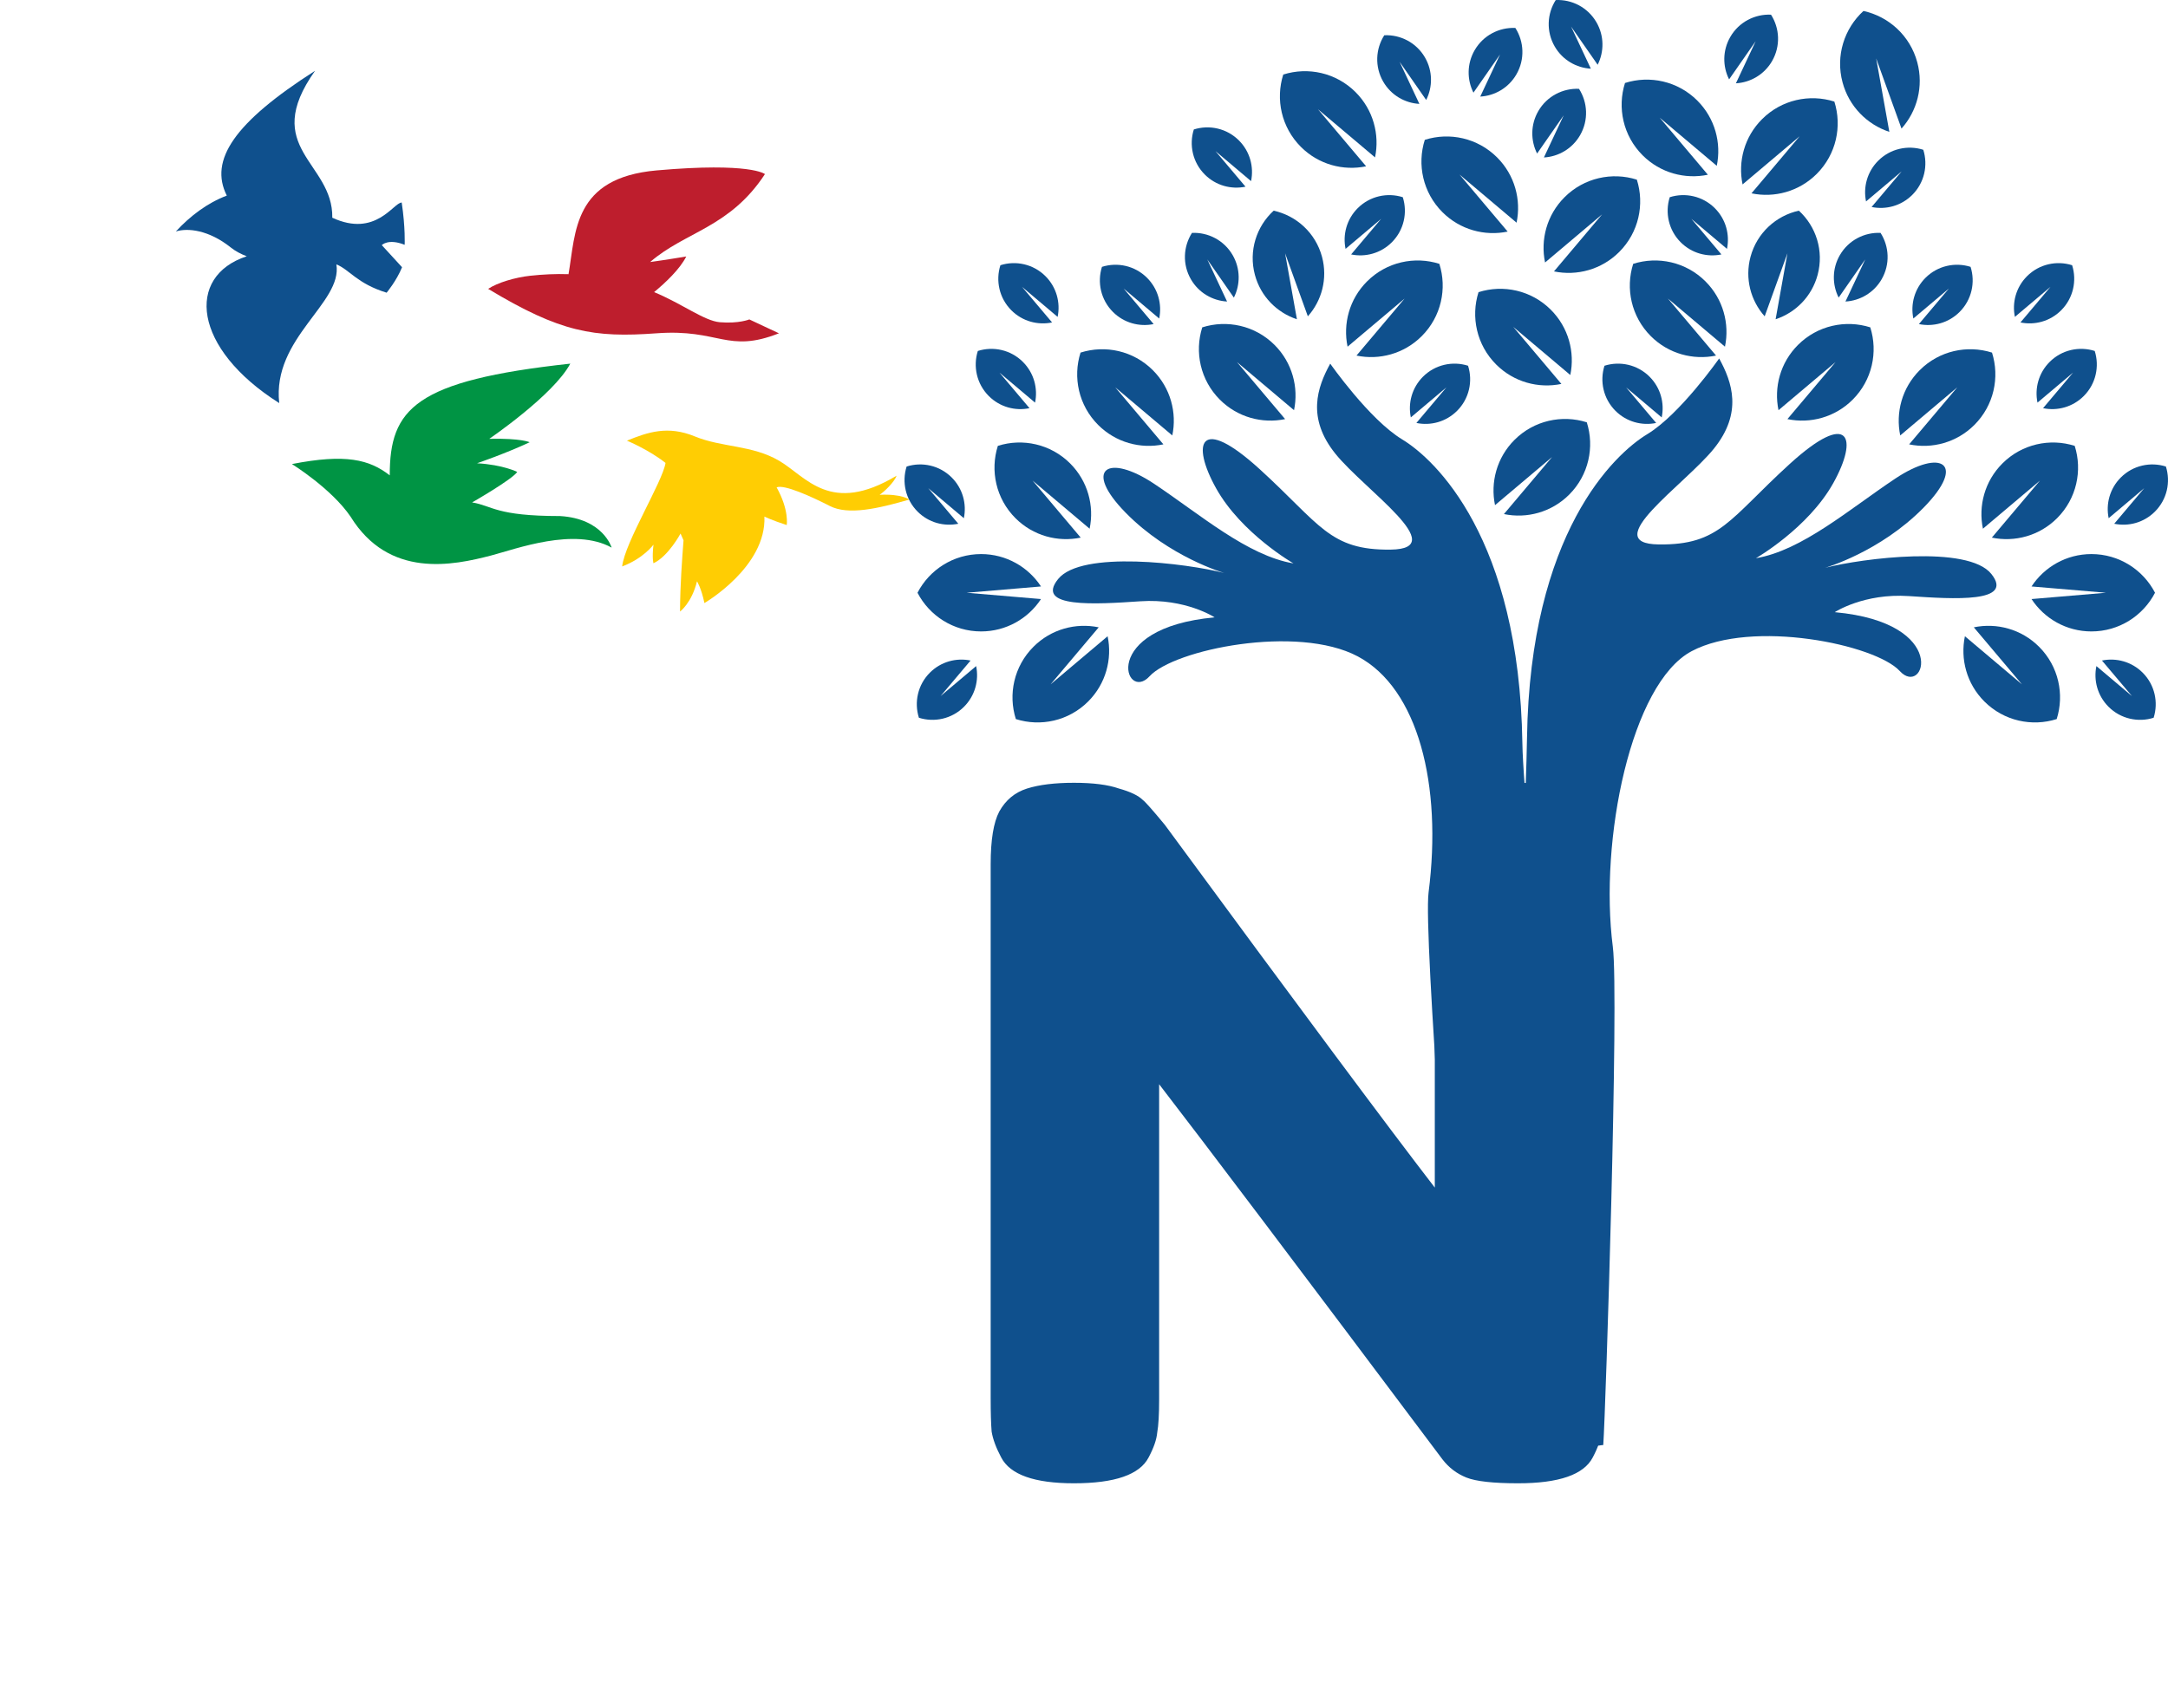 <svg width="453" height="357" viewBox="0 0 453 357" fill="none" xmlns="http://www.w3.org/2000/svg">
<path d="M301.6 169.6C302.933 167.2 304.867 165.6 307.4 164.8C309.933 164 313.067 163.6 316.8 163.6C320.667 163.6 323.733 163.933 326 164.6C328.4 165.267 330.133 166.067 331.2 167C332.4 167.933 333.267 169.333 333.8 171.2C334.6 173.333 335 176.733 335 181.4V292.4C335 295.6 334.867 297.933 334.6 299.4C334.467 300.867 333.867 302.6 332.8 304.6C330.933 308.2 325.733 310 317.2 310C312 310 308.4 309.6 306.4 308.8C304.4 308 302.733 306.733 301.4 305C271.4 265 251.667 238.867 242.2 226.6V292.4C242.2 295.6 242.067 297.933 241.8 299.4C241.667 300.867 241.067 302.6 240 304.6C238.133 308.2 232.933 310 224.4 310C216.133 310 211.067 308.2 209.2 304.6C208.133 302.6 207.467 300.8 207.2 299.2C207.067 297.6 207 295.267 207 292.2V180.6C207 175.533 207.6 171.867 208.8 169.6C210.133 167.2 212.067 165.6 214.6 164.8C217.133 164 220.4 163.6 224.4 163.6C228.4 163.6 231.533 164 233.8 164.8C236.2 165.467 237.867 166.267 238.8 167.2C239.333 167.6 240.867 169.333 243.4 172.4C271.533 210.667 290.333 235.933 299.8 248.2V180.6C299.8 175.533 300.4 171.867 301.6 169.6Z" fill="#0F508D"/>
<path d="M156.572 66.759C156.572 66.759 154.374 67.674 150.401 67.343C147.169 67.074 142.433 63.425 136.673 61.051C139.029 59.102 142.064 56.258 143.392 53.602C143.392 53.602 138.749 54.376 135.848 54.763C143.198 48.379 152.483 47.606 159.833 36.387C159.833 36.387 156.93 33.873 137.203 35.614C119.745 37.154 120.308 48.539 118.792 57.303C116.142 57.216 113.51 57.336 110.78 57.632C107.688 57.965 103.939 59.066 102 60.372C117.086 69.463 124.049 70.623 137.202 69.656C150.353 68.69 151.928 73.916 162.76 69.661L156.572 66.759Z" fill="#BE1E2D"/>
<path d="M183.789 103.41C184.676 102.856 186.895 100.748 187.338 99.418C173.474 107.736 168.484 99.64 162.827 96.313C157.171 92.985 150.85 93.54 145.193 91.211C139.537 88.882 135.324 90.324 130.998 92.098C130.998 92.098 135.572 93.982 139.061 96.753C138.454 100.682 130.543 113.375 130 118.383C134.436 116.719 136.543 113.836 136.543 113.836C136.21 116.719 136.543 117.717 136.543 117.717C139.649 116.276 142.199 111.507 142.199 111.507L142.82 112.921C142.519 116.981 142.13 121.902 142.088 127.81C142.088 127.81 144.528 126.035 145.638 121.488C145.638 121.488 146.524 122.874 147.19 126.035C147.19 126.035 160.166 118.494 159.723 107.958C159.723 107.958 161.276 108.734 164.381 109.732C164.381 109.732 164.936 106.627 162.274 101.858C163.826 101.192 169.482 103.743 173.364 105.739C177.246 107.736 183.456 106.294 190 104.408C190 104.408 188.447 103.189 183.789 103.41Z" fill="#FFCD03"/>
<path d="M84.554 51.163C84.554 51.163 84.729 47.621 83.936 42.331C82.216 42.319 78.524 49.719 69.432 45.502C69.634 33.877 54.329 31.04 65.822 14.803C48.925 25.602 43.665 33.482 47.389 40.879C43.367 42.393 39.754 45.12 36.744 48.376C39.225 47.595 43.625 48.053 48.232 51.731C49.188 52.494 50.322 53.089 51.558 53.56C38.762 57.749 40.257 72.813 58.344 84.243C56.833 70.615 71.625 63.312 70.284 55.251C73.037 56.352 74.582 59.262 80.785 61.172C80.785 61.172 82.874 58.668 84.008 55.848L79.776 51.232C79.776 51.232 81.106 49.787 84.554 51.163Z" fill="#0F508D"/>
<path d="M61 96.986C72.24 94.784 77.192 96.042 81.436 99.344C81.436 85.432 86.623 79.537 119.163 76C115.626 82.603 102.236 91.708 102.236 91.708C108.964 91.573 110.674 92.427 110.674 92.427C105.643 94.785 99.68 96.821 99.68 96.821C105.182 97.134 108.08 98.637 108.08 98.637C106.901 100.287 98.648 105.004 98.648 105.004C102.908 105.7 103.582 107.853 117.035 107.853C126.049 108.391 127.798 114.445 127.798 114.445C119.995 110.14 107.886 114.715 102.656 116.086C94.62 118.191 81.276 120.957 73.259 107.989C69.253 102.094 61 96.986 61 96.986Z" fill="#009444"/>
<path fill-rule="evenodd" clip-rule="evenodd" d="M310.983 305.339C307.838 303.607 305.827 300.426 305.535 296.848C303.735 274.786 297.374 195.259 298.5 186.5C301.379 164.107 296.34 143.899 283.703 137.181C271.067 130.463 245.316 135.741 240.197 141.34C235.079 146.938 229.481 131.263 253.793 129.024C253.793 129.024 247.715 125.025 238.278 125.665C228.841 126.304 216.205 127.105 221.083 121.027C225.961 114.948 247.955 117.746 255.792 119.746C255.792 119.746 244.357 116.468 235.24 107.191C226.122 97.913 231.561 94.714 241.158 101.112C250.755 107.51 260.672 116.148 270.268 117.747C270.268 117.747 259.392 111.509 254.114 102.072C248.835 92.635 250.594 86.557 263.231 98.073C275.867 109.59 277.786 115.028 290.582 114.868C303.378 114.708 285.145 102.391 279.066 94.874C272.989 87.357 275.228 80.958 277.947 76C277.947 76 286.106 87.675 292.983 91.834C299.861 95.993 317.457 112.467 318.097 155.332C318.356 172.697 329.013 262.77 331.835 293.697C332.315 298.95 328.901 303.439 324.607 306.501C320.738 309.261 320.363 310.504 310.983 305.339Z" fill="#0F508D"/>
<path fill-rule="evenodd" clip-rule="evenodd" d="M335 302C335.5 295 338.309 208.099 337 197.916C334.121 175.524 340.822 142.815 353.459 136.097C366.095 129.379 391.847 134.658 396.965 140.256C402.084 145.854 407.682 130.179 383.37 127.94C383.37 127.94 389.448 123.941 398.885 124.581C408.321 125.22 420.957 126.021 416.079 119.943C411.201 113.865 389.208 116.663 381.37 118.663C381.37 118.663 392.805 115.384 401.923 106.107C411.04 96.829 405.602 93.631 396.005 100.029C386.408 106.427 376.491 115.064 366.894 116.663C366.894 116.663 377.771 110.425 383.049 100.988C388.327 91.551 386.568 85.473 373.932 96.99C361.296 108.506 359.376 113.945 346.58 113.785C333.785 113.624 352.019 101.308 358.096 93.791C364.174 86.273 361.935 79.875 359.215 74.916C359.215 74.916 351.057 86.592 344.179 90.75C337.302 94.909 319.706 111.383 319.065 154.249C318.772 173.884 313.523 289.529 313 304.462L335 302Z" fill="#0F508D"/>
<path fill-rule="evenodd" clip-rule="evenodd" d="M208.498 93.182C213.654 91.547 219.521 92.773 223.609 96.862C227.313 100.565 228.667 105.727 227.675 110.498L215.755 100.439L225.814 112.36C221.042 113.352 215.88 111.998 212.177 108.294C208.088 104.205 206.862 98.338 208.498 93.182Z" fill="#0F508D"/>
<path fill-rule="evenodd" clip-rule="evenodd" d="M225.775 73.692C230.931 72.056 236.797 73.283 240.887 77.372C244.59 81.075 245.945 86.237 244.952 91.008L233.031 80.949L243.09 92.869C238.32 93.862 233.158 92.507 229.454 88.803C225.366 84.715 224.14 78.848 225.775 73.692Z" fill="#0F508D"/>
<path fill-rule="evenodd" clip-rule="evenodd" d="M251.209 68.414C256.365 66.779 262.231 68.005 266.32 72.093C270.023 75.797 271.378 80.959 270.385 85.729L258.465 75.67L268.524 87.591C263.753 88.584 258.591 87.229 254.888 83.525C250.799 79.436 249.573 73.569 251.209 68.414Z" fill="#0F508D"/>
<path fill-rule="evenodd" clip-rule="evenodd" d="M212.26 150.285C217.415 151.92 223.282 150.695 227.371 146.606C231.074 142.903 232.429 137.74 231.437 132.97L219.516 143.029L229.575 131.108C224.804 130.115 219.642 131.47 215.939 135.174C211.85 139.263 210.624 145.13 212.26 150.285Z" fill="#0F508D"/>
<path fill-rule="evenodd" clip-rule="evenodd" d="M191.711 123.882C194.2 128.685 199.216 131.966 204.998 131.966C210.235 131.966 214.843 129.274 217.515 125.199L201.973 123.882L217.515 122.566C214.843 118.491 210.235 115.799 204.998 115.799C199.216 115.799 194.2 119.081 191.711 123.882Z" fill="#0F508D"/>
<path fill-rule="evenodd" clip-rule="evenodd" d="M300.75 55.139C295.594 53.503 289.727 54.729 285.638 58.818C281.935 62.521 280.58 67.683 281.573 72.454L293.493 62.395L283.434 74.315C288.205 75.308 293.367 73.953 297.07 70.25C301.159 66.161 302.385 60.294 300.75 55.139Z" fill="#0F508D"/>
<path fill-rule="evenodd" clip-rule="evenodd" d="M192.004 150.007C195.218 151.026 198.877 150.262 201.427 147.712C203.737 145.403 204.581 142.183 203.963 139.209L196.529 145.481L202.801 138.048C199.826 137.429 196.607 138.274 194.298 140.583C191.748 143.133 190.984 146.792 192.004 150.007Z" fill="#0F508D"/>
<path fill-rule="evenodd" clip-rule="evenodd" d="M189.437 97.502C192.652 96.482 196.311 97.246 198.861 99.796C201.17 102.106 202.015 105.325 201.396 108.3L193.962 102.027L200.235 109.461C197.26 110.08 194.041 109.235 191.732 106.925C189.182 104.375 188.417 100.717 189.437 97.502Z" fill="#0F508D"/>
<path fill-rule="evenodd" clip-rule="evenodd" d="M204.316 73.349C207.531 72.329 211.19 73.093 213.74 75.643C216.049 77.953 216.894 81.171 216.275 84.147L208.841 77.874L215.114 85.307C212.139 85.927 208.92 85.082 206.61 82.772C204.06 80.222 203.296 76.564 204.316 73.349Z" fill="#0F508D"/>
<path fill-rule="evenodd" clip-rule="evenodd" d="M230.253 55.771C233.469 54.751 237.127 55.516 239.677 58.066C241.987 60.375 242.832 63.594 242.213 66.569L234.779 60.297L241.052 67.73C238.077 68.349 234.857 67.504 232.548 65.195C229.999 62.645 229.234 58.986 230.253 55.771Z" fill="#0F508D"/>
<path fill-rule="evenodd" clip-rule="evenodd" d="M266.131 44.029C270.876 45.073 274.889 48.661 276.234 53.678C277.451 58.221 276.187 62.845 273.273 66.111L268.517 52.933L270.988 66.722C266.831 65.352 263.425 61.98 262.207 57.437C260.863 52.419 262.544 47.305 266.131 44.029Z" fill="#0F508D"/>
<path fill-rule="evenodd" clip-rule="evenodd" d="M293.112 41.216C289.897 40.196 286.239 40.961 283.689 43.511C281.379 45.82 280.534 49.039 281.153 52.014L288.587 45.741L282.314 53.175C285.29 53.794 288.509 52.949 290.818 50.64C293.368 48.09 294.132 44.431 293.112 41.216Z" fill="#0F508D"/>
<path fill-rule="evenodd" clip-rule="evenodd" d="M249.06 48.673C252.429 48.52 255.765 50.205 257.568 53.328C259.201 56.157 259.184 59.484 257.816 62.198L252.26 54.215L256.395 63.019C253.361 62.846 250.47 61.197 248.837 58.369C247.034 55.246 247.243 51.514 249.06 48.673Z" fill="#0F508D"/>
<path fill-rule="evenodd" clip-rule="evenodd" d="M209.031 55.43C212.246 54.41 215.905 55.175 218.455 57.725C220.764 60.034 221.609 63.253 220.99 66.228L213.556 59.955L219.829 67.389C216.853 68.008 213.634 67.163 211.325 64.854C208.775 62.304 208.011 58.645 209.031 55.43Z" fill="#0F508D"/>
<path fill-rule="evenodd" clip-rule="evenodd" d="M306.749 76.438C303.534 75.418 299.875 76.183 297.325 78.733C295.016 81.042 294.171 84.261 294.79 87.237L302.224 80.963L295.951 88.397C298.926 89.016 302.145 88.171 304.454 85.862C307.005 83.312 307.769 79.653 306.749 76.438Z" fill="#0F508D"/>
<path fill-rule="evenodd" clip-rule="evenodd" d="M433.507 93.182C428.352 91.547 422.485 92.773 418.396 96.862C414.693 100.565 413.338 105.727 414.33 110.498L426.251 100.439L416.192 112.36C420.963 113.352 426.125 111.998 429.828 108.294C433.917 104.205 435.143 98.338 433.507 93.182Z" fill="#0F508D"/>
<path fill-rule="evenodd" clip-rule="evenodd" d="M416.226 73.692C411.07 72.056 405.204 73.283 401.115 77.372C397.411 81.075 396.056 86.237 397.049 91.008L408.97 80.949L398.911 92.869C403.682 93.862 408.844 92.507 412.547 88.803C416.636 84.715 417.861 78.848 416.226 73.692Z" fill="#0F508D"/>
<path fill-rule="evenodd" clip-rule="evenodd" d="M390.792 68.414C385.637 66.779 379.77 68.005 375.681 72.093C371.978 75.797 370.623 80.959 371.616 85.729L383.536 75.67L373.477 87.591C378.248 88.584 383.41 87.229 387.113 83.525C391.202 79.436 392.428 73.569 390.792 68.414Z" fill="#0F508D"/>
<path fill-rule="evenodd" clip-rule="evenodd" d="M429.742 150.285C424.586 151.92 418.719 150.695 414.63 146.606C410.927 142.903 409.572 137.74 410.565 132.97L422.485 143.029L412.426 131.108C417.197 130.115 422.36 131.47 426.063 135.174C430.151 139.263 431.377 145.13 429.742 150.285Z" fill="#0F508D"/>
<path fill-rule="evenodd" clip-rule="evenodd" d="M450.289 123.882C447.8 128.685 442.784 131.966 437.002 131.966C431.765 131.966 427.156 129.274 424.484 125.199L440.026 123.882L424.484 122.566C427.156 118.491 431.764 115.799 437.002 115.799C442.784 115.799 447.8 119.081 450.289 123.882Z" fill="#0F508D"/>
<path fill-rule="evenodd" clip-rule="evenodd" d="M341.252 55.139C346.408 53.503 352.274 54.729 356.363 58.818C360.066 62.521 361.421 67.683 360.429 72.454L348.508 62.395L358.567 74.315C353.796 75.308 348.634 73.953 344.931 70.25C340.842 66.161 339.616 60.294 341.252 55.139Z" fill="#0F508D"/>
<path fill-rule="evenodd" clip-rule="evenodd" d="M449.999 150.007C446.784 151.026 443.125 150.262 440.575 147.712C438.266 145.403 437.421 142.183 438.04 139.209L445.474 145.481L439.201 138.048C442.176 137.429 445.396 138.274 447.705 140.583C450.255 143.133 451.019 146.792 449.999 150.007Z" fill="#0F508D"/>
<path fill-rule="evenodd" clip-rule="evenodd" d="M452.561 97.502C449.346 96.482 445.688 97.246 443.138 99.796C440.829 102.106 439.983 105.325 440.603 108.3L448.036 102.027L441.763 109.461C444.739 110.08 447.958 109.235 450.267 106.925C452.817 104.375 453.581 100.717 452.561 97.502Z" fill="#0F508D"/>
<path fill-rule="evenodd" clip-rule="evenodd" d="M437.69 73.349C434.475 72.329 430.817 73.093 428.267 75.643C425.957 77.953 425.113 81.171 425.731 84.147L433.165 77.874L426.893 85.307C429.867 85.927 433.086 85.082 435.396 82.772C437.946 80.222 438.71 76.564 437.69 73.349Z" fill="#0F508D"/>
<path fill-rule="evenodd" clip-rule="evenodd" d="M411.749 55.771C408.534 54.751 404.875 55.516 402.325 58.066C400.016 60.375 399.171 63.594 399.79 66.569L407.223 60.297L400.951 67.73C403.926 68.349 407.145 67.504 409.454 65.195C412.004 62.645 412.769 58.986 411.749 55.771Z" fill="#0F508D"/>
<path fill-rule="evenodd" clip-rule="evenodd" d="M375.868 44.029C371.123 45.073 367.11 48.661 365.766 53.678C364.548 58.221 365.812 62.845 368.727 66.111L373.482 52.933L371.011 66.722C375.168 65.352 378.575 61.98 379.792 57.437C381.136 52.419 379.455 47.305 375.868 44.029Z" fill="#0F508D"/>
<path fill-rule="evenodd" clip-rule="evenodd" d="M348.89 41.216C352.105 40.196 355.764 40.961 358.314 43.511C360.623 45.82 361.468 49.039 360.849 52.014L353.415 45.741L359.688 53.175C356.713 53.794 353.494 52.949 351.185 50.64C348.635 48.09 347.871 44.431 348.89 41.216Z" fill="#0F508D"/>
<path fill-rule="evenodd" clip-rule="evenodd" d="M392.939 48.673C389.57 48.52 386.234 50.205 384.431 53.328C382.798 56.157 382.815 59.484 384.183 62.198L389.739 54.215L385.604 63.019C388.638 62.846 391.529 61.197 393.162 58.369C394.965 55.246 394.756 51.514 392.939 48.673Z" fill="#0F508D"/>
<path fill-rule="evenodd" clip-rule="evenodd" d="M432.968 55.43C429.753 54.41 426.094 55.175 423.544 57.725C421.235 60.034 420.39 63.253 421.009 66.228L428.443 59.955L422.17 67.389C425.145 68.008 428.364 67.163 430.674 64.854C433.223 62.304 433.988 58.645 432.968 55.43Z" fill="#0F508D"/>
<path fill-rule="evenodd" clip-rule="evenodd" d="M335.254 76.438C338.469 75.418 342.127 76.183 344.677 78.733C346.987 81.042 347.832 84.261 347.212 87.237L339.779 80.963L346.052 88.397C343.076 89.016 339.857 88.171 337.548 85.862C334.998 83.312 334.234 79.653 335.254 76.438Z" fill="#0F508D"/>
<path fill-rule="evenodd" clip-rule="evenodd" d="M331.558 88.261C326.403 86.626 320.536 87.852 316.447 91.94C312.743 95.644 311.389 100.806 312.381 105.576L324.302 95.517L314.243 107.438C319.014 108.431 324.176 107.076 327.879 103.373C331.968 99.283 333.194 93.416 331.558 88.261Z" fill="#0F508D"/>
<path fill-rule="evenodd" clip-rule="evenodd" d="M308.935 61.061C314.091 59.425 319.958 60.651 324.047 64.74C327.75 68.444 329.105 73.606 328.113 78.376L316.192 68.317L326.251 80.238C321.48 81.231 316.318 79.876 312.614 76.172C308.526 72.083 307.3 66.216 308.935 61.061Z" fill="#0F508D"/>
<path fill-rule="evenodd" clip-rule="evenodd" d="M342.015 37.545C336.859 35.909 330.993 37.135 326.904 41.224C323.201 44.927 321.846 50.089 322.838 54.86L334.759 44.801L324.7 56.721C329.471 57.714 334.633 56.359 338.336 52.656C342.425 48.567 343.651 42.7 342.015 37.545Z" fill="#0F508D"/>
<path fill-rule="evenodd" clip-rule="evenodd" d="M297.709 29.224C302.865 27.588 308.731 28.814 312.82 32.903C316.524 36.606 317.878 41.768 316.885 46.539L304.965 36.48L315.025 48.401C310.253 49.393 305.091 48.039 301.388 44.335C297.299 40.246 296.073 34.38 297.709 29.224Z" fill="#0F508D"/>
<path fill-rule="evenodd" clip-rule="evenodd" d="M329.931 18.565C326.562 18.412 323.226 20.098 321.423 23.221C319.79 26.049 319.807 29.377 321.175 32.09L326.732 24.107L322.596 32.911C325.63 32.739 328.521 31.09 330.154 28.261C331.957 25.138 331.749 21.407 329.931 18.565Z" fill="#0F508D"/>
<path fill-rule="evenodd" clip-rule="evenodd" d="M268.135 15.579C273.29 13.944 279.157 15.17 283.246 19.259C286.949 22.962 288.304 28.125 287.312 32.895L275.391 22.836L285.45 34.757C280.679 35.749 275.517 34.395 271.814 30.691C267.725 26.602 266.499 20.735 268.135 15.579Z" fill="#0F508D"/>
<path fill-rule="evenodd" clip-rule="evenodd" d="M289.243 7.368C292.613 7.214 295.949 8.9 297.752 12.023C299.385 14.851 299.368 18.179 298 20.893L292.443 12.91L296.578 21.714C293.544 21.542 290.653 19.892 289.02 17.064C287.218 13.941 287.426 10.209 289.243 7.368Z" fill="#0F508D"/>
<path fill-rule="evenodd" clip-rule="evenodd" d="M249.449 27.057C252.664 26.038 256.323 26.802 258.872 29.352C261.182 31.662 262.027 34.88 261.408 37.856L253.974 31.582L260.247 39.017C257.272 39.636 254.053 38.791 251.744 36.481C249.194 33.931 248.429 30.273 249.449 27.057Z" fill="#0F508D"/>
<path fill-rule="evenodd" clip-rule="evenodd" d="M339.541 17.342C344.696 15.707 350.563 16.933 354.652 21.022C358.356 24.725 359.711 29.887 358.718 34.658L346.797 24.599L356.856 36.52C352.085 37.512 346.923 36.157 343.22 32.454C339.131 28.365 337.906 22.498 339.541 17.342Z" fill="#0F508D"/>
<path fill-rule="evenodd" clip-rule="evenodd" d="M383.285 21.229C378.129 19.594 372.262 20.82 368.174 24.909C364.47 28.612 363.115 33.774 364.108 38.545L376.028 28.485L365.969 40.407C370.74 41.399 375.902 40.044 379.605 36.341C383.694 32.252 384.92 26.385 383.285 21.229Z" fill="#0F508D"/>
<path fill-rule="evenodd" clip-rule="evenodd" d="M370.049 3.066C366.679 2.913 363.343 4.598 361.54 7.721C359.907 10.55 359.924 13.877 361.292 16.591L366.849 8.608L362.714 17.412C365.748 17.24 368.639 15.591 370.272 12.762C372.074 9.639 371.866 5.907 370.049 3.066Z" fill="#0F508D"/>
<path fill-rule="evenodd" clip-rule="evenodd" d="M316.631 5.841C313.261 5.688 309.925 7.374 308.122 10.496C306.489 13.325 306.506 16.653 307.874 19.366L313.431 11.383L309.296 20.187C312.33 20.015 315.22 18.366 316.854 15.537C318.656 12.414 318.448 8.683 316.631 5.841Z" fill="#0F508D"/>
<path fill-rule="evenodd" clip-rule="evenodd" d="M325.071 0.01C328.441 -0.143 331.777 1.542 333.58 4.665C335.213 7.493 335.196 10.821 333.828 13.535L328.271 5.552L332.407 14.356C329.373 14.184 326.482 12.534 324.849 9.706C323.046 6.583 323.254 2.852 325.071 0.01Z" fill="#0F508D"/>
<path fill-rule="evenodd" clip-rule="evenodd" d="M401.866 31.301C398.651 30.282 394.992 31.046 392.442 33.596C390.133 35.906 389.288 39.124 389.907 42.099L397.341 35.826L391.068 43.26C394.043 43.879 397.262 43.034 399.571 40.725C402.121 38.175 402.886 34.517 401.866 31.301Z" fill="#0F508D"/>
<path fill-rule="evenodd" clip-rule="evenodd" d="M389.367 2.291C394.65 3.453 399.117 7.448 400.614 13.033C401.97 18.092 400.562 23.24 397.317 26.875L392.023 12.204L394.774 27.557C390.146 26.031 386.353 22.276 384.998 17.217C383.501 11.632 385.373 5.938 389.367 2.291Z" fill="#0F508D"/>
</svg>
